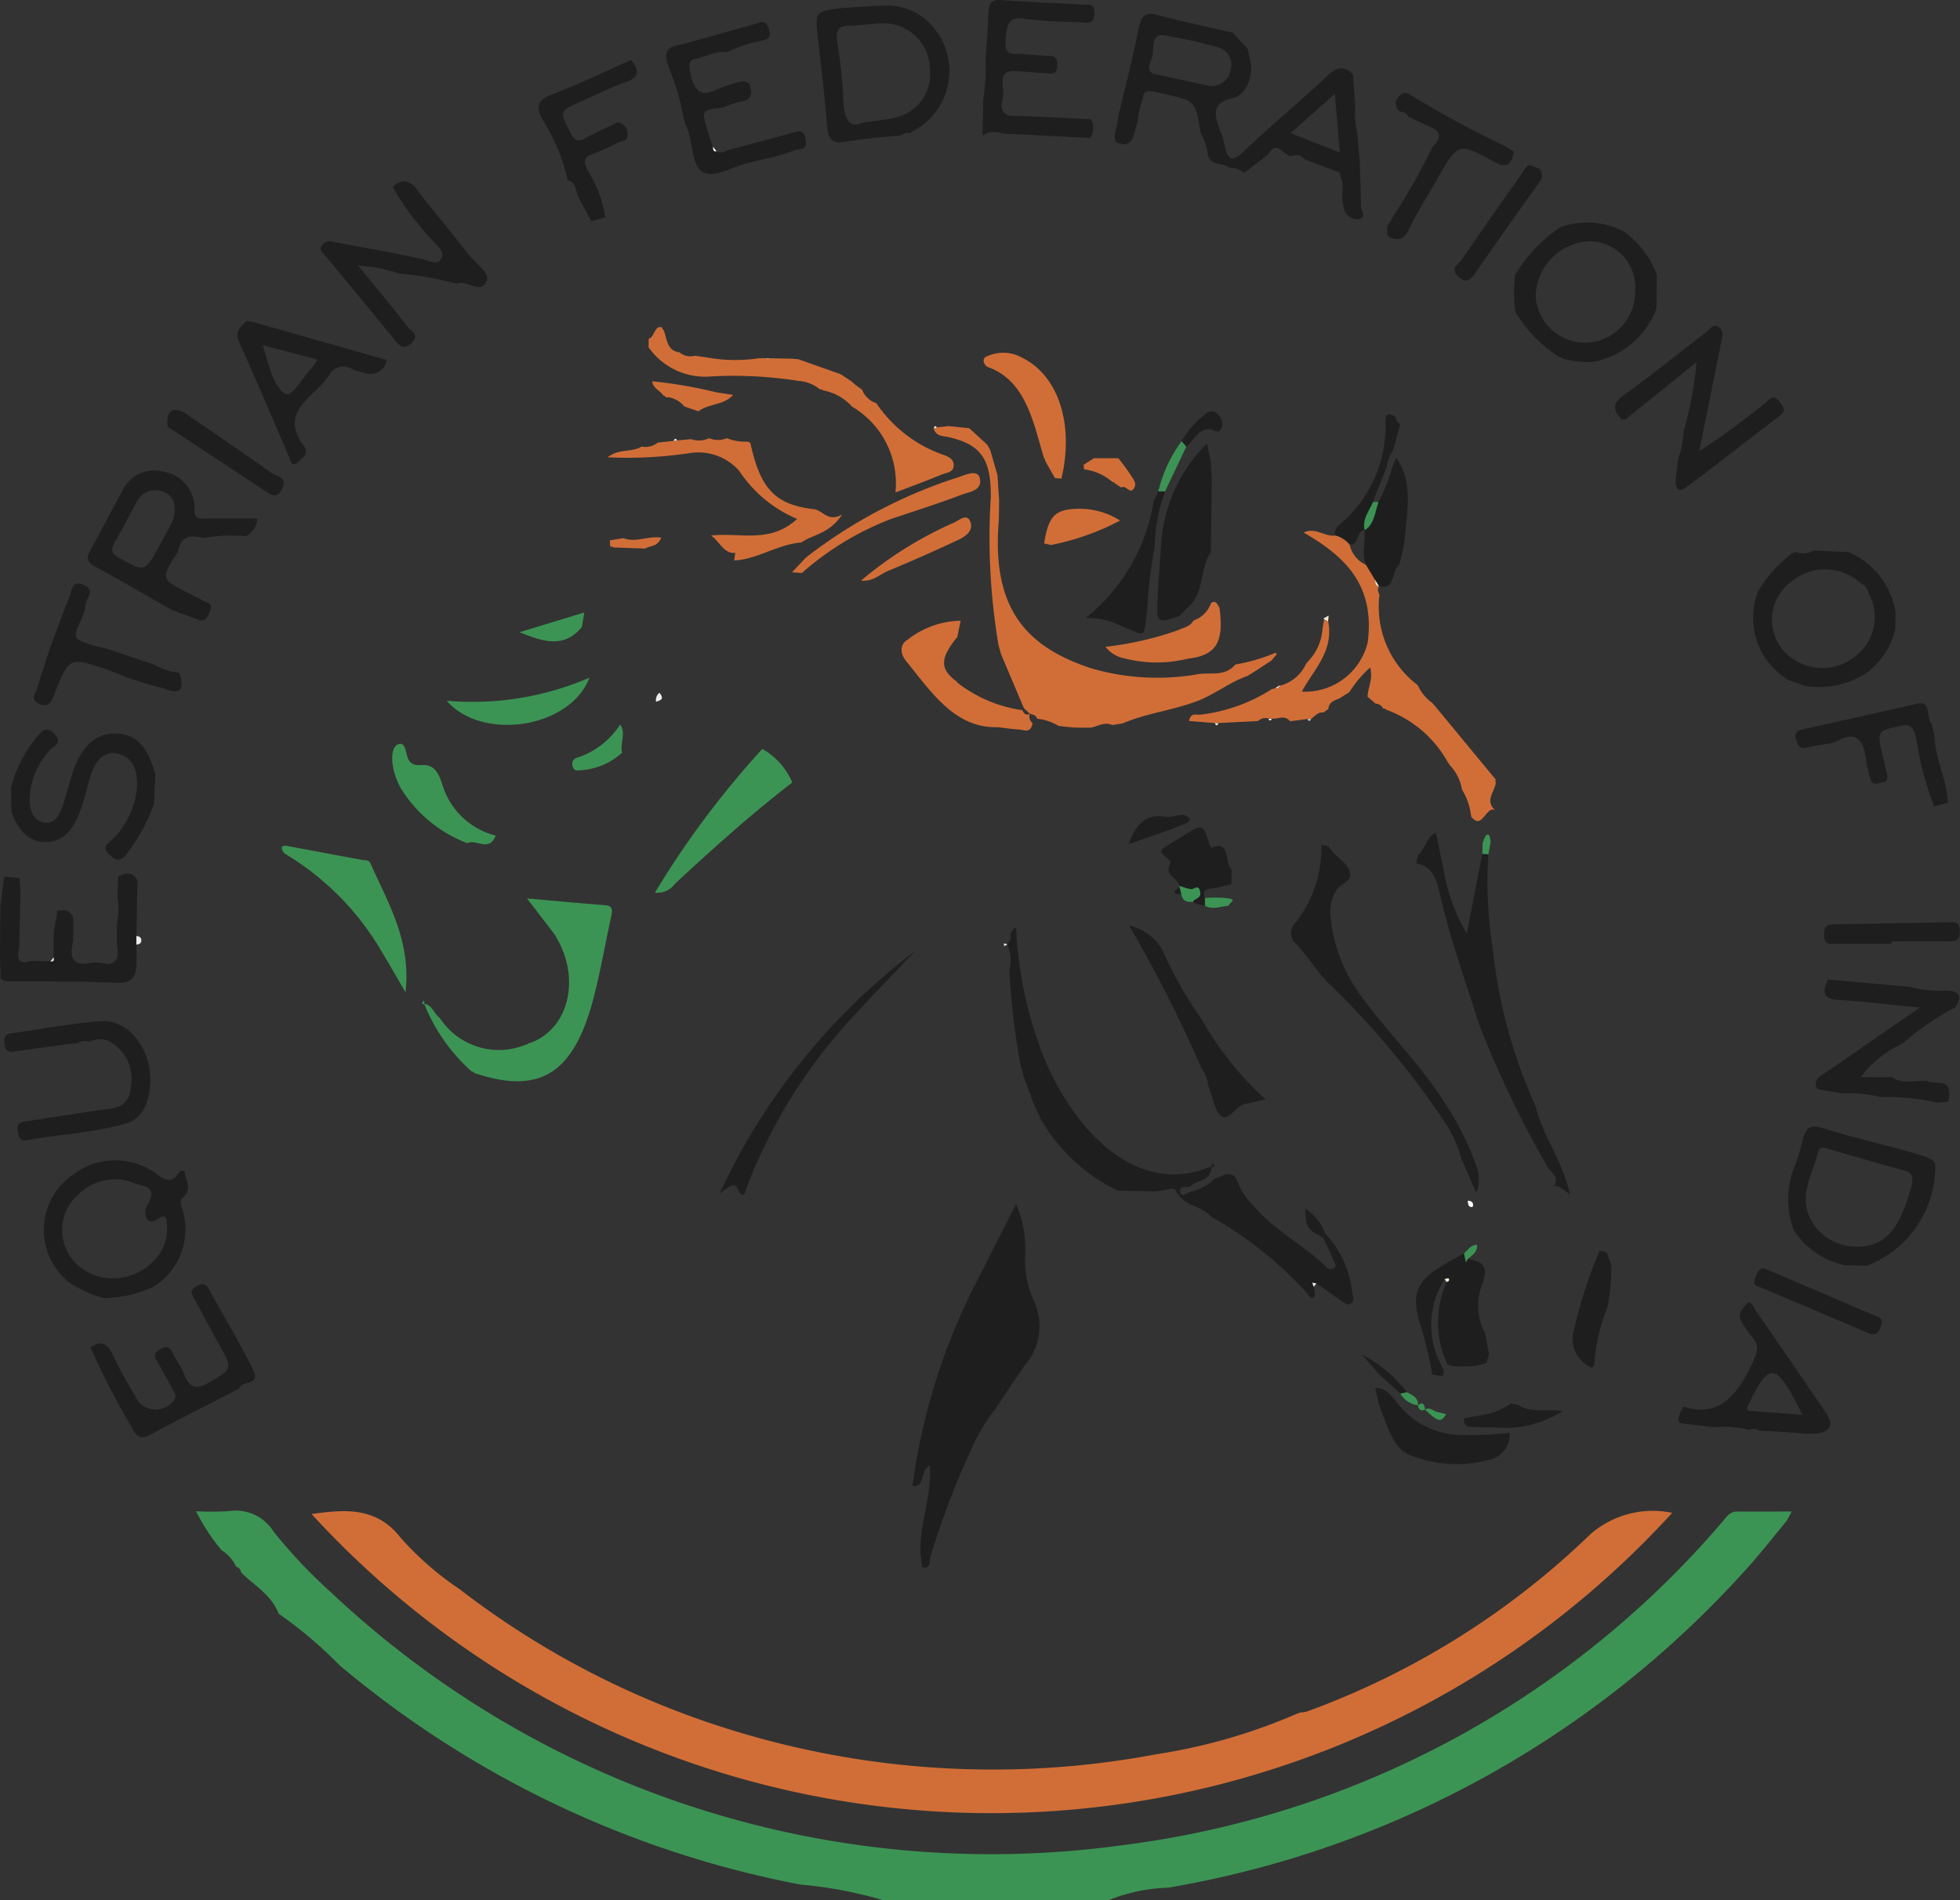 <svg id="Equestrian_Federation_of_India" data-name="Equestrian Federation of India" xmlns="http://www.w3.org/2000/svg" width="65.446" height="63.469" viewBox="0 0 65.446 63.469">
  <rect x="0" y="0" width="65.446" height="63.469" fill="#333333" stroke="none"/>
  <path id="Path_11065" data-name="Path 11065" d="M265.326,517.326h-7.491a14.07,14.07,0,0,0-2.78-.528,33.7,33.7,0,0,1-15.4-7.333,13.965,13.965,0,0,0-2.017-1.709v.006c-.264-.668-.826-.948-1.262-1.392a.215.215,0,0,0-.17-.188l.01.007a1.308,1.308,0,0,0-.491-.559,6.712,6.712,0,0,1-.852-1.3,9.494,9.494,0,0,0,1.133-.008,1.481,1.481,0,0,1,1.457.69,17.317,17.317,0,0,0,1.942,2.051,32.142,32.142,0,0,0,26.37,8.424,31.529,31.529,0,0,0,20.016-10.749c.155-.174.278-.4.536-.4.581.009,1.164,0,1.824,0a2.768,2.768,0,0,1-.178.328c-.46.556-.906,1.131-1.39,1.657a33.5,33.5,0,0,1-19.256,10.58A5.773,5.773,0,0,0,265.326,517.326Z" transform="translate(-228.327 -453.857)" fill="#3c9454"/>
  <path id="Path_11066" data-name="Path 11066" d="M302.233,511.219a.786.786,0,0,0,.112-.041,1.006,1.006,0,0,0,.224-.033,26.785,26.785,0,0,0,9.466-5.924,3.173,3.173,0,0,1,2.727-.71,30.78,30.78,0,0,1-45.432.04c1.185-.172,2.184-.211,2.959.775a10.254,10.254,0,0,0,1.979,1.731,28.731,28.731,0,0,0,9.062,4.7,29.454,29.454,0,0,0,14.2.818A18.915,18.915,0,0,0,302.233,511.219Z" transform="translate(-258.926 -453.985)" fill="#d16e37"/>
  <path id="Path_11067" data-name="Path 11067" d="M448.725,426.516c-.018-.139-.036-.279-.053-.419-.056-.993.382-1.937.307-2.977-.336.17-.147.76-.579.684a21.023,21.023,0,0,1,2.129-6.793c.429-.841.855-1.683,1.333-2.62a3.88,3.88,0,0,1,.306,1.638,3.231,3.231,0,0,0,.259,1.537,2.012,2.012,0,0,1-.285,2.23c-.324.456-.631.932-.946,1.4v.01a6.213,6.213,0,0,0-.672,1.036,27.8,27.8,0,0,0-1.513,3.9C448.961,426.282,449.027,426.617,448.725,426.516Z" transform="translate(-417.933 -374.18)" fill="#1e1e1e"/>
  <path id="Path_11068" data-name="Path 11068" d="M516.725,67.541c.025.353.048.706.073,1.058a2.875,2.875,0,0,0,.077.929c.013.188.026.376.039.57l.034.3c.016.514.036,1.025.044,1.541,0,.15.2.386-.084.437a.47.47,0,0,1-.475-.305,1.865,1.865,0,0,1-.074-.547.985.985,0,0,0-.055-.578c-.007-.12-.065-.166-.159-.165l-.156-.072-.9-.342a.313.313,0,0,0-.361-.114c-.283.122-.539-.607-.836-.039l-.8.615a.753.753,0,0,0-.5-.171c-.224-.183-.573-.039-.715-.414a1.775,1.775,0,0,0-.224-.714c-.126-.42-.063-.987-.528-1.156a10.066,10.066,0,0,0-1.1-.263c-.189-.047-.309.009-.323.262a2.687,2.687,0,0,0-.171.77c-.137.327-.112.866-.63.7l-.048-.032h-.054c-.09-.279.072-.528.071-.8.234-.995.494-1.982.694-2.988.089-.447.224-.57.6-.475.843.228,1.693.4,2.54.6l.5.534.124.57c0,.535-.236,1-.622,1.082-.8.17-.569.665-.372,1.209a2.27,2.27,0,0,1,.1.342c.093.494.235.61.616.248.916-.868,1.878-1.667,2.8-2.527C516.151,67.3,516.422,67.225,516.725,67.541Zm-4.785.385a.642.642,0,0,0,.7-.556.594.594,0,0,0-.477-.746,15.1,15.1,0,0,0-1.736-.384c-.521-.076-.295.534-.437.809-.078.149-.174.418.125.483Zm4.178.268-1.481,1.31,1.648.643C516.228,69.469,516.178,68.892,516.118,68.194Z" transform="translate(-471.546 -65.056)" fill="#1e1e1e"/>
  <path id="Path_11069" data-name="Path 11069" d="M484.289,341.714l.058.114a2.2,2.2,0,0,0,.537.831c.723.857,1.681,1.3,2.465,2.075a.211.211,0,0,0,.224.016c.133-.09,0-.213-.025-.288-.093-.256-.224-.494-.336-.738l.092-.108a3.333,3.333,0,0,1,.874,1.891c.021.133.1.3-.006.4-.128.125-.257-.013-.371-.089-.271-.181-.537-.374-.806-.562l-.136-.022.05.139c.007.114.055.281.013.322-.128.129-.194-.072-.269-.145a12.965,12.965,0,0,0-3.163-2.516c-.347-.394-.929-.326-1.21-.9-.052-.106-.448.046-.682.048-.415,0-.829-.017-1.244-.027a5.891,5.891,0,0,1-2.577-2.409l-.243-.529c-.1-.284-.207-.57-.311-.85l-.112-.4a25.643,25.643,0,0,1-.374-3.17,1.239,1.239,0,0,0-.068-.845v-.027a.327.327,0,0,0,.1-.332c.235-.456.2-.091.211.1a13.409,13.409,0,0,0,.791,3.7c.928,2.528,3.115,5.073,5.726,3.948-.035.546-.5.442-.728.684-.124.041-.365-.058-.328.187.026.179.224.036.336-.014a1.679,1.679,0,0,0,.824-.449C483.825,341.718,484.047,341.46,484.289,341.714Z" transform="translate(-443.035 -302.393)" fill="#1e1e1e"/>
  <path id="Path_11070" data-name="Path 11070" d="M456.852,193.686a21.553,21.553,0,0,1-.26-4.94c.017-1.3-.342-1.773-1.409-2.017-.19-.043-.407-.011-.5-.288l.009-.007h.055l.049-.031.384-.043.694.071h0l.6.551.1.177q.121.424.243.845l.054.843c-.007.283,0,.57-.024.847-.189,2.848,1.008,4.071,3.11,4.76a7.877,7.877,0,0,0,3.585.187c.4-.056.871.09,1.218-.317a6.286,6.286,0,0,0,1.359-.4l-.007.046h.038l-.186.22-.505.332-.3.185c-.579.2-1.085.612-1.667.835-.821.314-1.681.4-2.493.747l-.35.055c-.252-.114-.482.042-.72.089h-.36l-.236-.007-.475-.05a1.673,1.673,0,0,0-.717-.24c-.044-.128-.141-.142-.236-.162l-.207-.191q-.38-.9-.761-1.8Z" transform="translate(-423.509 -172.13)" fill="#d16e37"/>
  <path id="Path_11071" data-name="Path 11071" d="M531.7,223.471l-.841-.067h-.02c.053-.319.277-.182.426-.219a5.634,5.634,0,0,0,2.353-.858.246.246,0,0,0,.112-.025c.07.019.121-.006.143-.092l.007.013a1.324,1.324,0,0,0,.865-.728l.076-.093a1.715,1.715,0,0,0,.473-1.068c.016-.095.032-.189.048-.284l.018-.042s-.037-.019-.037-.021l.163.09c.19,1-.475,1.586-.881,2.344a2.15,2.15,0,0,0,2.2-1.646c.258-1.984-.847-2.918-2.138-3.667.393-.193.715.158,1.071.1a.942.942,0,0,1,.462.3.967.967,0,0,0,.56.684l.3.5c.017.095.01.21.131.212v-.01c-.08.1-.033.2.007.294a3.281,3.281,0,0,0,1.277,3.017h0a1.453,1.453,0,0,0,.483.59l.1.114,2.025,2.453a.07.07,0,0,0,0,.085c-.024.31-.385.606-.024.93-.309-.154-.43.7-.8.215a2.113,2.113,0,0,0-.307-.9,1.509,1.509,0,0,0-.4-.807l-.1-.154a3.851,3.851,0,0,0-2.037-1.709l-.039-.035h-.057a.275.275,0,0,0-.249-.164l-.268-.228c0-.3.193-.579.084-.981a3.866,3.866,0,0,0-.694.825l-.319.2c-.156.077-.35.1-.383.36h0l-.162.121c-.174-.027-.285.114-.413.215h-.118l-.585.076c-.181-.228-.4-.064-.606-.088l-.112-.007a.378.378,0,0,0-.35.087l-1.315.067Z" transform="translate(-491.136 -199.322)" fill="#d16e37"/>
  <path id="Path_11072" data-name="Path 11072" d="M303.418,328.809a2.352,2.352,0,0,0,2.882.892h.034l.024-.027c1.383-.431,1.814-2.219.885-3.667l-.912-1.186c.918.082,1.774.161,2.631.228.243.022.224.182.177.393-.185.85-.336,1.709-.545,2.551-.659,2.666-1.793,3.408-4.027,2.657a.076.076,0,0,0-.08-.047,6,6,0,0,1-1.586-2.26C303.159,328.362,303.227,328.685,303.418,328.809Z" transform="translate(-288.735 -294.815)" fill="#3c9454"/>
  <path id="Path_11073" data-name="Path 11073" d="M602.529,314.729c.235.99.886,1.755,1.142,2.925-.243-.161-.371-.32-.538-.255.214-.32-.107-.486-.191-.627a35.645,35.645,0,0,1-2.29-4.758c-.471-1.481-1-2.945-1.344-4.477-.121-.535-.311-.857-.767-.933.021-.093.041-.186.062-.279.242-.2.286-.622.594-.744l.246,1.167a6.274,6.274,0,0,0,.784,2.2c.19-.975.355-1.823.521-2.661l.2.009a14.4,14.4,0,0,0,.148,3.16,17.179,17.179,0,0,0,1.244,4.831Z" transform="translate(-551.251 -277.767)" fill="#1e1e1e"/>
  <path id="Path_11074" data-name="Path 11074" d="M205.4,204.011c-.848-.483-1.69-.984-2.548-1.44-.3-.16-.336-.291-.152-.61.359-.624.672-1.285,1.032-1.908a1.174,1.174,0,0,1,1.4-.66,1.234,1.234,0,0,1,1.021,1.267c0,.355.195.289.363.291h1.733a.7.7,0,0,1-.383.59,5.55,5.55,0,0,0-1.421.06c-.365-.073-.727-.138-.846.456-.574.911-.574.911.268,1.346.2.1.4.2.595.306.112.062.314.063.217.316-.073.189-.156.4-.392.31C205.991,204.223,205.691,204.119,205.4,204.011Zm-.547-4.006a.7.7,0,0,0-.645.417c-.241.432-.457.884-.708,1.306-.182.3-.1.408.156.551.838.469.832.484,1.344-.456.129-.238.267-.469.383-.715C205.654,200.516,205.419,200.032,204.849,200.006Z" transform="translate(-199.657 -183.635)" fill="#1e1e1e"/>
  <path id="Path_11075" data-name="Path 11075" d="M194.246,401.9c.06.317.287.653-.085.922-.037.026-.04.179-.016.255a2.246,2.246,0,0,1-.946,2.7,4.174,4.174,0,0,1-1.635.373,4.114,4.114,0,0,1-1.151-.517,2.241,2.241,0,0,1,.148-3.631,2.324,2.324,0,0,1,2.817.042c.331.252.522.2.723-.145Zm-2.272,3.584a1.889,1.889,0,0,0,1.179-.507,1.493,1.493,0,0,0,.515-1.213c-.008-.171.017-.494-.3-.265-.436.316-.463-.288-.392-.4.462-.709-.134-.676-.385-.787a1.743,1.743,0,0,0-1.863.354,1.582,1.582,0,0,0-.02,2.4A1.735,1.735,0,0,0,191.973,405.481Z" transform="translate(-188.092 -362.794)" fill="#1e1e1e"/>
  <path id="Path_11076" data-name="Path 11076" d="M700.3,227.168a2.416,2.416,0,0,1-1-2.962,4.52,4.52,0,0,1,1.156-1.284.061.061,0,0,0,.08-.031.694.694,0,0,0,.611-.041l1.169.052a2.642,2.642,0,0,1,1.569,1.994c0,.189,0,.378-.008.57a2.525,2.525,0,0,1-.96,1.469,2.9,2.9,0,0,1-2,.444l-.028-.015-.029.008Zm2.419-3.228a1.755,1.755,0,0,0-2.317-.047,1.572,1.572,0,0,0,.059,2.578,1.747,1.747,0,0,0,2.084-.089,1.655,1.655,0,0,0,.448-2.1A.5.5,0,0,0,702.722,223.94Z" transform="translate(-640.592 -204.463)" fill="#1e1e1e"/>
  <path id="Path_11077" data-name="Path 11077" d="M420.556,63.186c.531-.033,1.063-.083,1.594-.093a1.994,1.994,0,0,1,1.616.751,2.264,2.264,0,0,1-.711,3.446c-.035.023-.071.047-.105.072-.112-.056-.195.013-.285.065-.631.068-1.265.1-1.89.219-.429.08-.548-.114-.585-.584-.074-.943-.19-1.883-.295-2.823S419.791,63.31,420.556,63.186Zm.8,3.822c.465-.071.763-.095,1.053-.163a1.472,1.472,0,0,0,1.218-1.624,1.545,1.545,0,0,0-1.4-1.531c-.432-.026-.868.072-1.3.077-.336,0-.454.131-.391.548a16.459,16.459,0,0,1,.2,1.9C420.76,66.9,420.946,67.2,421.359,67.009Z" transform="translate(-392.578 -62.906)" fill="#1e1e1e"/>
  <path id="Path_11078" data-name="Path 11078" d="M469.346,64.791a6.936,6.936,0,0,0,.083-1.406c.032-.5.081-.99.093-1.481.009-.378.145-.464.443-.441.908.069,1.816.1,2.724.15.165.009.374-.067.372.286,0,.386-.224.32-.412.31-.651-.034-1.306-.032-1.953-.124-.512-.074-.56.219-.6.709-.046.584.271.442.518.467.276.028.551.041.828.06.173.013.381-.036.381.293,0,.385-.237.3-.426.289-.336-.018-.672-.054-1.008-.067-.612-.026-.3.57-.384.877s-.069.607.336.616c.869.021,1.738.072,2.606.114a.589.589,0,0,1-.028.624l-2.254-.114-.476-.018c-.286-.008-.578-.175-.853.056l-.008-.017Q469.337,65.377,469.346,64.791Z" transform="translate(-436.518 -61.46)" fill="#1e1e1e"/>
  <path id="Path_11079" data-name="Path 11079" d="M711.306,396.356a2.673,2.673,0,0,1-1.724-1.184,3,3,0,0,1-.04-1.93,9.011,9.011,0,0,0,.342-1.045c.1-.5.3-.532.672-.419.877.27,1.767.484,2.652.721l.818.238c.112.1.3.062.285.358a3.536,3.536,0,0,1-2.293,3.276Zm.348-.621c.973.014,1.466-.561,1.852-1.989.1-.383.028-.489-.273-.57-.81-.208-1.612-.456-2.42-.684-.142-.04-.351-.164-.412.084-.172.706-.627,1.38-.288,2.165A1.711,1.711,0,0,0,711.655,395.735Z" transform="translate(-649.692 -354.098)" fill="#1e1e1e"/>
  <path id="Path_11080" data-name="Path 11080" d="M627.739,128.472a4.862,4.862,0,0,1,1.511-1.6,2.629,2.629,0,0,1,2.14.153,3.191,3.191,0,0,1,1.082,1.424l-.01,1.139a2.832,2.832,0,0,1-2.026,1.763l-.23.028-.249-.007-.224-.027-.357-.07-.224-.106a4.688,4.688,0,0,1-1.4-1.462A4.728,4.728,0,0,1,627.739,128.472Zm4.011.486a1.529,1.529,0,0,0-1.579-1.616,1.883,1.883,0,0,0-1.744,1.823,1.651,1.651,0,0,0,2.869,1.023A1.725,1.725,0,0,0,631.75,128.958Z" transform="translate(-577.15 -119.283)" fill="#1e1e1e"/>
  <path id="Path_11081" data-name="Path 11081" d="M179.75,277.282a4.479,4.479,0,0,1,.9-1.734c.186-.2.319-.3.547-.057.3.318-.02.4-.127.525a2.458,2.458,0,0,0-.694,1.6c-.008.381.077.726.432.825.336.092.528-.161.645-.48.134-.368.224-.757.344-1.139.266-.873.784-1.36,1.439-1.344.679.016,1.061.4,1.336,1.354-.016.332-.031.664-.048,1a6.107,6.107,0,0,1-.9,1.655c-.224.3-.383.235-.59.036-.3-.285.007-.4.12-.523a2.789,2.789,0,0,0,.8-1.69c.044-.557-.112-1.009-.6-1.148-.458-.131-.759.174-.925.663-.12.351-.194.723-.311,1.074-.207.617-.486,1.146-1.12,1.2s-.987-.368-1.232-.988Z" transform="translate(-179.383 -250.981)" fill="#1e1e1e"/>
  <path id="Path_11082" data-name="Path 11082" d="M375.674,71.388c-.027-.1-.055-.21-.082-.316a7.344,7.344,0,0,0-.453-1.54c-.029-.091-.057-.181-.086-.271-.073-.32.034-.456.3-.52.613-.145,1.218-.329,1.826-.5.319-.089.64-.17.955-.271.206-.066.283.059.336.26.078.285-.092.293-.247.342a4.754,4.754,0,0,0-1.175.39c-.362-.065-.683.157-1.029.216-.188.033-.244.137-.2.392.112.594.308.926.867.647a5.712,5.712,0,0,1,.729-.255l.214-.041.176.083c.093.305.112.545-.253.594a3.461,3.461,0,0,0-.622.208c-.751.1-.744.056-.475.911.041.133.085.264.129.4,0,.095.011.173.112.155a.367.367,0,0,0,.355-.032c.725-.195,1.45-.385,2.174-.588.2-.056.391-.141.458.207.077.4-.214.312-.369.376a6.614,6.614,0,0,1-.736.228c-.289.07-.579.136-.867.208-.481.121-1.027.476-1.421.308-.426-.182-.354-1.025-.587-1.541A.3.3,0,0,0,375.674,71.388Z" transform="translate(-352.784 -67.214)" fill="#1e1e1e"/>
  <path id="Path_11083" data-name="Path 11083" d="M720.113,351.868c.381.252.791.1,1.189.125.285.161.9-.162.706.695l-.347.035a7.731,7.731,0,0,0-1.9-.186,4.526,4.526,0,0,0-1.309-.124c-.213-.038-.426-.077-.639-.114-.1-.015-.207-.007-.224-.162a.291.291,0,0,1,.131-.289c.1-.069.206-.137.308-.208l3.032-2.094c-1.03-.1-1.87-.21-2.714-.253-.456-.024-.577-.2-.357-.684l2.725.244a3.7,3.7,0,0,0,1.191.124l.235.017c.336.108.257.319.094.55h0a9.278,9.278,0,0,0-1.688,1.15l-.2.124a3.452,3.452,0,0,0-1.253,1.049Z" transform="translate(-656.955 -315.895)" fill="#1e1e1e"/>
  <path id="Path_11084" data-name="Path 11084" d="M274.707,117.722a5.58,5.58,0,0,0-1.376-.268c.627.768,1.164,1.413,1.681,2.076.093.114.375.228.129.49-.192.2-.356.21-.555-.038-.769-.957-1.555-1.892-2.334-2.838-.078-.1-.219-.19-.141-.342a.312.312,0,0,1,.374-.142c.995.189,1.993.362,2.985.579.224.05.518.228.636-.008.148-.3-.192-.456-.336-.668a9.144,9.144,0,0,1-1.281-1.733c.38-.351.662-.157.91.228.545.684,1.094,1.35,1.63,2.036.224.287.707.591.6.875-.17.456-.634-.008-.968.079l-.058.011a10.8,10.8,0,0,0-1.9-.337Z" transform="translate(-261.376 -108.587)" fill="#1e1e1e"/>
  <path id="Path_11085" data-name="Path 11085" d="M377.354,159.882a4.472,4.472,0,0,0,2.186,1.709c.178.064.391.131.4.349.016.267-.245.262-.4.327-.5.21-1,.391-1.545.6A2.972,2.972,0,0,0,376.545,160h0a1.717,1.717,0,0,0-.964-.541.093.093,0,0,0-.1-.028,1.261,1.261,0,0,0-.715-.289,14.161,14.161,0,0,0-2.887-.153,2.307,2.307,0,0,1-2.129-.972l.007-.286c.2-.047.183-.456.448-.378a.1.1,0,0,0,.047.087c.112.28.112.655.455.73l.031.024.035-.017a.558.558,0,0,0,.527.123l.491.073a5.155,5.155,0,0,0,1.653.009h.242l.052.023.053-.021.372.008.355.007.233.018,1.415.5.351.234.13.114.24.178v.006a.745.745,0,0,0,.472.437Z" transform="translate(-348.095 -146.42)" fill="#d16e37"/>
  <path id="Path_11086" data-name="Path 11086" d="M658.014,160.045c-.307-.322-.306-.537.084-.816.932-.669,1.83-1.4,2.746-2.1.123-.095.241-.3.418-.165.206.152.1.378.062.576-.232,1.161-.467,2.321-.721,3.572a24.26,24.26,0,0,0,2.169-1.584c.147-.107.3-.362.51-.077.133.178.245.3,0,.485-1.035.785-2.06,1.6-3.1,2.37-.292.22-.4.03-.355-.327.024-.211.052-.419.077-.63a2.918,2.918,0,0,0,.179-.893,13.143,13.143,0,0,0,.432-2.317l-2.2,1.769C658.226,159.971,658.153,160.1,658.014,160.045Z" transform="translate(-603.866 -146.041)" fill="#1e1e1e"/>
  <path id="Path_11087" data-name="Path 11087" d="M180.417,317.622c.236-.1.473-.2.641.142q-.015.924-.031,1.849v.858c.015.577-.213.729-.686.706-1.2-.057-2.4-.04-3.6-.051l-.112-.01-.137-.072-.022-.711v-.289l.012-1.422.128-.991.506.041.04.51-.047,1.851c-.128.577.188.456.448.411l.593.016c.09.021.129-.018.106-.13l.009-.854.122-.707.238-.015a.328.328,0,0,1,.289.3v.733c-.149.58.018.824.527.735a1.269,1.269,0,0,1,.464,0c.443.089.56-.154.468-.624v-.7a2.206,2.206,0,0,0,.019-.861Z" transform="translate(-176.47 -288.353)" fill="#1e1e1e"/>
  <path id="Path_11088" data-name="Path 11088" d="M203.44,440.019c.364-.275.58-.129.779.308.234.517.534.993.81,1.481a.757.757,0,0,0,1.213-.052c.086-.162-.02-.263-.08-.374-.148-.28-.3-.553-.456-.831-.083-.153-.224-.31.019-.449.167-.095.32-.195.448.077.112.246.288.456.385.714.195.506.438.526.838.29.79-.466.8-.436.319-1.306-.262-.473-.519-.95-.776-1.426-.082-.15-.233-.309,0-.456.162-.107.319-.179.456.073.487.89,1.008,1.756,1.465,2.668.295.589-.383.349-.457.653-.98.507-1.974,1-2.95,1.532-.287.156-.448.134-.615-.206A26.443,26.443,0,0,1,203.44,440.019Z" transform="translate(-200.418 -395.011)" fill="#1e1e1e"/>
  <path id="Path_11089" data-name="Path 11089" d="M562.545,309.13a1.327,1.327,0,0,0,.112.162c.2.228.5.4.587.684.1.335-.317.381-.456.627a1.374,1.374,0,0,0-.187.852,5.258,5.258,0,0,0,.986,2.62c.888,1.241,1.969,2.267,2.8,3.576a9.344,9.344,0,0,1,1.069,2.12,1.22,1.22,0,0,1,.013.931l-.388-.89-.121-.288a3.893,3.893,0,0,0-.573-1.228,27.324,27.324,0,0,0-3.946-4.685.1.1,0,0,0-.072-.08c-.3-.379-.58-.776-.9-1.131a.48.48,0,0,1-.018-.745,4.064,4.064,0,0,0,.843-2.585Z" transform="translate(-518.174 -280.859)" fill="#1e1e1e"/>
  <path id="Path_11090" data-name="Path 11090" d="M676.866,446.836c1.145.374,1.778-.352,2.291-1.455.169-.365.253-.594-.028-.894a2.9,2.9,0,0,1-.336-.5c-.149-.247.034-.415.142-.549.159-.2.241.052.315.16q1.194,1.726,2.376,3.466c.28.412.065.6-.257.664a2.878,2.878,0,0,1-.649-.008l-.112-.01-.607-.039-.594-.033a.349.349,0,0,0-.351-.026,3.79,3.79,0,0,0-1.188-.087c-.325-.039-.651-.087-.977-.114s-.179-.238-.125-.418Zm3.962.272c-.9-1.8-1.095-1.815-1.841-.261-.009.018,0,.046,0,.126Z" transform="translate(-620.643 -399.857)" fill="#1e1e1e"/>
  <path id="Path_11091" data-name="Path 11091" d="M523.205,192.643q-.016,1.212-.029,2.422c-.361.517-.224,1.308-.687,1.77l-.369.369c-.757.259-.762.259-.718-.678.025-.535.07-1.07.105-1.6a5.2,5.2,0,0,1,1.539-3.483l.13.63c0,.1.01.19.015.286Z" transform="translate(-482.743 -176.631)" fill="#1e1e1e"/>
  <path id="Path_11092" data-name="Path 11092" d="M247.75,155.658l4.448,1.267a.545.545,0,0,1-.646.456l-.455-.122a.552.552,0,0,0-.836.194,3.318,3.318,0,0,1-.475.529c-.52.491-.975.982-.36,1.8.208.279-.047.419-.185.551-.224.211-.257-.073-.319-.216-.547-1.253-1.072-2.524-1.638-3.76-.189-.415.045-.537.224-.731Zm.314.771c.2.67.342,1.367.744,1.625.224.142.593-.57.905-.881a2.175,2.175,0,0,0,.177-.262Z" transform="translate(-239.287 -144.901)" fill="#1e1e1e"/>
  <path id="Path_11093" data-name="Path 11093" d="M179.884,361.542l-1.762.24c-.18.025-.35.068-.391-.255s.132-.328.314-.353c.961-.133,1.919-.317,2.884-.394,1.2-.092,2.041,1.5,1.515,2.808a1,1,0,0,1-.687.622c-1.08.3-2.189.353-3.282.546-.218.039-.273-.108-.3-.318-.041-.3.141-.291.294-.314q1.175-.183,2.353-.36l.232-.033c.448-.048.88-.114.908-.828a1.407,1.407,0,0,0-.763-1.465.772.772,0,0,0-.627.03.454.454,0,0,0-.4.05Z" transform="translate(-177.584 -326.675)" fill="#1e1e1e"/>
  <path id="Path_11094" data-name="Path 11094" d="M600.212,429.021c.593.107.691.311.448.929a1.931,1.931,0,0,0,.124,1.545q.069.355.137.712c-.029.1-.059.194-.09.292l-.381.1-.711.011-.205-.06a3.284,3.284,0,0,1-.029-2.757c.05-.018.112-.044.066-.114-.012-.022-.089.009-.136.017a2.864,2.864,0,0,0-.034,3.009.145.145,0,0,0,.01.088c-.012.048-.025.1-.038.144l-.348-.051a13.854,13.854,0,0,0-.408-1.7c-.285-.9-.137-1.367.56-1.823.295-.193.6-.355.905-.532l.064.3Z" transform="translate(-551.199 -386.975)" fill="#1e1e1e"/>
  <path id="Path_11095" data-name="Path 11095" d="M361.037,193.145c.953-.114,1.969.286,2.876-.556a4.314,4.314,0,0,1-1.933-1.606,1.822,1.822,0,0,0-1.6-.6,14.133,14.133,0,0,1-2.793.148c.378-.3.8-.153,1.135-.359a.651.651,0,0,0,.536-.132l.528-.056.12-.016.465-.043a.8.8,0,0,0,.606-.032.752.752,0,0,0,.586,0,1.7,1.7,0,0,0,.717.114.056.056,0,0,0,.069.031c.336,1.546.824,2.074,2.129,2.227.295.034.464.448.941.175-.44.661-.968.657-1.367.937-.774.054-1.463.563-2.241.6l.037-.256C361.462,193.766,361.315,193.32,361.037,193.145Z" transform="translate(-337.297 -175.258)" fill="#d16e37"/>
  <path id="Path_11096" data-name="Path 11096" d="M337.145,81.058c-.271-.456-.185-.692.278-.869.9-.342,1.776-.768,2.662-1.159.259.342.285.57-.16.729-.531.187-1.043.448-1.563.678-.691.308-.672.3-.306,1.033.133.263.252.3.473.186.357-.194.727-.359,1.091-.535l.007-.007a.382.382,0,0,1,.336.4c.009.256-.224.216-.346.284a5.715,5.715,0,0,1-.821.375c-.291.1-.309.228-.171.547a3.874,3.874,0,0,1,.59,1.564l-.46.131-.437-.8c-.083-.228-.1-.513-.357-.578A6.408,6.408,0,0,0,337.145,81.058Z" transform="translate(-319.007 -77.028)" fill="#1e1e1e"/>
  <path id="Path_11097" data-name="Path 11097" d="M390.94,348.375a21.391,21.391,0,0,1,6.527-8.095c-.655.69-1.32,1.367-1.965,2.072a17.552,17.552,0,0,0-3.625,5.733c-.077.206-.12.6-.372.076C391.423,348,391.129,348.223,390.94,348.375Z" transform="translate(-366.911 -308.514)" fill="#1e1e1e"/>
  <path id="Path_11098" data-name="Path 11098" d="M260.571,309.35c.858.16,1.716.321,2.577.48.1.017.212-.013.266.114.583,1.32,1.361,2.565,1.172,4.308-.287-.492-.524-.911-.77-1.317a9.216,9.216,0,0,0-3.209-3.285.279.279,0,0,1-.153-.271Z" transform="translate(-251.044 -281.108)" fill="#3c9454"/>
  <path id="Path_11099" data-name="Path 11099" d="M712.8,268.927c-.273.047-.547.084-.818.145-.2.044-.291-.057-.342-.273-.071-.293.105-.31.26-.342,1.263-.285,2.526-.562,3.789-.852.482-.114.283.456.466.641l.107.424c.017.786.418,1.462.448,2.243l-.458.125a10.747,10.747,0,0,1-.6-2.279c-.089-.358-.18-.49-.528-.412-.784.178-.792.146-.576,1.065.037.158.068.32.112.476.049.182.053.328-.149.353-.149.019-.323.124-.394-.144a4.1,4.1,0,0,1-.14-.613c-.081-.731-.381-.962-.948-.632Z" transform="translate(-651.668 -244.104)" fill="#1e1e1e"/>
  <path id="Path_11100" data-name="Path 11100" d="M189.732,235.67c-.261-.1-.52-.216-.784-.305-1.179-.392-1.189-.394-1.7.906-.12.305-.245.376-.5.259-.3-.139-.1-.342-.052-.508.112-.375.235-.745.354-1.118l.1-.3c.2-.527.394-1.061.605-1.583.1-.239.089-.643.5-.456s.068.443.059.665a1.8,1.8,0,0,1-.033.2l-.056.166c-.359.76-.359.762.324.982.149.048.3.077.454.114l1.6.532a2.065,2.065,0,0,0,.813.27l.032.018c.16.508.057.719-.416.548-.224-.081-.448-.126-.672-.187Z" transform="translate(-185.456 -213.03)" fill="#1e1e1e"/>
  <path id="Path_11101" data-name="Path 11101" d="M515.644,338.159a1.122,1.122,0,0,0-.224-.57,45.017,45.017,0,0,0-2.41-4.759,1.642,1.642,0,0,1,1.12.84,13.282,13.282,0,0,0,1.249,2.218l.1.156a10.769,10.769,0,0,0,2.082,2.585c-.279.063-.468.114-.66.147-.314.06-.579.588-.81.42S515.786,338.517,515.644,338.159Z" transform="translate(-475.304 -301.913)" fill="#1e1e1e"/>
  <path id="Path_11102" data-name="Path 11102" d="M594.074,90.62c-.092.52-.308.534-.684.326-1.18-.654-1.185-.636-1.911.651-.3.53-.632,1.037-.9,1.6-.178.378-.383.4-.672.27l-.023-.041h-.029c-.007-.1-.012-.2-.018-.294.068-.114.137-.228.206-.349a20.865,20.865,0,0,0,1.315-2.322c.327-.322.271-.54-.12-.693-.234-.091-.46-.214-.69-.324a.278.278,0,0,0-.267-.16l-.034-.024a.371.371,0,0,1-.1-.371c.124-.164.251-.318.458-.18a32.263,32.263,0,0,0,3.232,1.75Z" transform="translate(-543.526 -85.553)" fill="#1e1e1e"/>
  <path id="Path_11103" data-name="Path 11103" d="M590.778,469.824a.881.881,0,0,1-.753.918,4.189,4.189,0,0,1-2.5-.145c-.635-.218-.8-.911-1.042-1.523l-.065-.169c-.045-.194-.091-.387-.135-.58.361-.03.579.3.773.549a2.765,2.765,0,0,0,1.913,1.016A12.2,12.2,0,0,0,590.778,469.824Z" transform="translate(-540.365 -421.969)" fill="#1e1e1e"/>
  <path id="Path_11104" data-name="Path 11104" d="M472.206,169.048l-.215-.015-.336-.59a.066.066,0,0,0-.031-.077c-.367-1.242-.614-2.589-1.876-3.043a.271.271,0,0,1-.14-.193c-.007-.144.112-.164.2-.2a1.286,1.286,0,0,1,1.1.089C472.11,165.62,472.633,167.243,472.206,169.048Z" transform="translate(-436.764 -153.065)" fill="#d16e37"/>
  <path id="Path_11105" data-name="Path 11105" d="M583.317,199.763l-.3-.5c-.164-.375-.008-.77-.053-1.152h0c.318-.2.336-.6.458-.941a5.138,5.138,0,0,0,.472-1.184l.131-.3c.593.843.346,1.814.279,2.75a5.5,5.5,0,0,1-.18.817c-.253.2-.144.911-.686.71v.01Z" transform="translate(-537.403 -180.397)" fill="#1e1e1e"/>
  <path id="Path_11106" data-name="Path 11106" d="M502.277,205.861c.052-.1.1-.207.154-.311h.224a5.571,5.571,0,0,0-.348,1.863,15.613,15.613,0,0,0-.245,2.02c-.132,1.132-.03.911-.807.643a2.413,2.413,0,0,0-1.254-.3A6.262,6.262,0,0,0,502.277,205.861Z" transform="translate(-463.752 -189.134)" fill="#1e1e1e"/>
  <path id="Path_11107" data-name="Path 11107" d="M722.323,332.515h-1.89c-.185,0-.357.031-.364-.3-.006-.3.127-.35.336-.353q1.951-.03,3.9-.073c.179,0,.3.027.3.3,0,.3-.123.342-.336.342-.65-.009-1.3,0-1.95,0Z" transform="translate(-659.164 -300.991)" fill="#1e1e1e"/>
  <path id="Path_11108" data-name="Path 11108" d="M523.8,306.6l-.148-.077c.059-.132.28-.1.241-.328-.049-.281-.2-.082-.309-.095a2.036,2.036,0,0,1-.38-.114c-.05-.28-.543-.329-.286-.777.006-.009-.03-.063-.055-.083-.352-.3-.353-.3.053-.551.21-.132.42-.257.631-.386.412-.252.483-.208.654.382a.475.475,0,0,0,.081.157c.636-.31.425.515.672.719l-.012.49c-.232.051-.464.12-.7.148-.183.022-.254.093-.186.311v.257Z" transform="translate(-483.826 -276.405)" fill="#1e1e1e"/>
  <path id="Path_11109" data-name="Path 11109" d="M226.883,181.706c.989.684,1.981,1.351,2.962,2.051.145.1.5.1.327.494s-.4.2-.634.044c-1.064-.709-2.134-1.406-3.2-2.108C226.293,181.648,226.495,181.526,226.883,181.706Z" transform="translate(-220.744 -167.937)" fill="#1e1e1e"/>
  <path id="Path_11110" data-name="Path 11110" d="M612.786,110.028a.329.329,0,0,1,.008.476q-1.086,1.508-2.148,3.044c-.174.252-.327.3-.546.1-.3-.271,0-.416.1-.555.672-.983,1.353-1.952,2.037-2.92.082-.114.137-.311.322-.228Z" transform="translate(-561.402 -104.404)" fill="#1e1e1e"/>
  <path id="Path_11111" data-name="Path 11111" d="M645.906,432.04a1.035,1.035,0,0,1-.622-1.253,15.92,15.92,0,0,1,.858-2.657l.235.041.156.427a6.767,6.767,0,0,1-.121,1.4,6.187,6.187,0,0,0-.448,1.984C645.925,431.977,645.907,432,645.906,432.04Z" transform="translate(-592.733 -386.355)" fill="#1e1e1e"/>
  <path id="Path_11112" data-name="Path 11112" d="M574.348,186.968c-.069-.114.015-.2.047-.293a4.288,4.288,0,0,0,1.615-3.261c.021-.216-.1-.693.347-.393a.246.246,0,0,0,.145.228q-.119.442-.241.885a1.047,1.047,0,0,0-.2.518l-.472,1.2c-.121.3-.369.554-.279.947h0c-.274-.01-.19.534-.5.468A.942.942,0,0,0,574.348,186.968Z" transform="translate(-529.746 -169.087)" fill="#1e1e1e"/>
  <path id="Path_11113" data-name="Path 11113" d="M487.64,211.754c.143-.911.362-1.13,1.089-1.156a2.544,2.544,0,0,1,1.449.392,8.352,8.352,0,0,1-2.309.816Z" transform="translate(-452.776 -193.605)" fill="#d16e37"/>
  <path id="Path_11114" data-name="Path 11114" d="M614.341,473.75c-.416-.01-.83-.022-1.246-.03-.167,0-.326-.009-.3-.293l.5-.089a2.315,2.315,0,0,0,1.054-.4l.233.034c.475.309.995.122,1.5.219A3.7,3.7,0,0,1,614.341,473.75Z" transform="translate(-563.907 -426.06)" fill="#1e1e1e"/>
  <path id="Path_11115" data-name="Path 11115" d="M514.7,300.27c.241.072.352.2.036.322-.592.237-1.194.433-1.84.662.244-.741.672-1.025,1.223-.911a1.071,1.071,0,0,0,.346-.033Z" transform="translate(-475.206 -273.062)" fill="#1e1e1e"/>
  <path id="Path_11116" data-name="Path 11116" d="M358.742,218.988c.4.161.808-.08,1.254-.018-.112.312-.364.26-.536.366l-1.066-.038a.074.074,0,0,0-.1-.019l-.009-.218Z" transform="translate(-337.919 -201.015)" fill="#d16e37"/>
  <path id="Path_11117" data-name="Path 11117" d="M535.58,324.593a3.719,3.719,0,0,1,.821.017c.261.06-.054.152-.021.243-.267.009-.533.149-.8,0C535.581,324.764,535.58,324.679,535.58,324.593Z" transform="translate(-495.345 -294.601)" fill="#3c9454"/>
  <path id="Path_11118" data-name="Path 11118" d="M618.27,306.772c0-.13.006-.26.009-.39a.048.048,0,0,0,.024-.027.049.049,0,0,0,0-.037c.04-.067.078-.188.121-.19.121-.006.092.146.122.236-.026.139-.05.279-.076.418Z" transform="translate(-568.771 -278.253)" fill="#3c9454"/>
  <path id="Path_11119" data-name="Path 11119" d="M601.876,474.558c-.171.287-.278.264-.706-.153.166-.1.292.074.441.089Z" transform="translate(-553.586 -427.329)" fill="#3c9454"/>
  <path id="Path_11120" data-name="Path 11120" d="M371.956,264.84a.307.307,0,0,1,.112-.3C372.249,264.757,372.1,264.794,371.956,264.84Z" transform="translate(-350.049 -241.403)" fill="#ececec"/>
  <path id="Path_11121" data-name="Path 11121" d="M217.11,336.128v-.288c.078.011.167.029.166.146S217.188,336.117,217.11,336.128Z" transform="translate(-212.557 -304.58)" fill="#ececec"/>
  <path id="Path_11122" data-name="Path 11122" d="M475.762,338.027v.027l-.1.032V338Z" transform="translate(-442.139 -306.493)" fill="#ececec"/>
  <path id="Path_11123" data-name="Path 11123" d="M538.53,273.42l.12.007C538.607,273.523,538.567,273.517,538.53,273.42Z" transform="translate(-497.965 -249.271)" fill="#f6ebda"/>
  <path id="Path_11124" data-name="Path 11124" d="M191.6,342.11c.022.114-.017.15-.106.13Z" transform="translate(-189.807 -310.135)" fill="#ececec"/>
  <path id="Path_11125" data-name="Path 11125" d="M566.14,272.29h.118C566.218,272.357,566.179,272.358,566.14,272.29Z" transform="translate(-522.481 -248.27)" fill="#ececec"/>
  <path id="Path_11126" data-name="Path 11126" d="M377.33,190.149l-.12.016C377.244,190.086,377.283,190.07,377.33,190.149Z" transform="translate(-354.719 -175.441)" fill="#f6ebda"/>
  <path id="Path_11127" data-name="Path 11127" d="M449,520.752l-.049-.032.048.033Z" transform="translate(-418.421 -468.396)" fill="#ececec"/>
  <path id="Path_11128" data-name="Path 11128" d="M571,241.92c0,.064-.012.128-.018.193l-.162-.09C570.881,241.989,570.941,241.954,571,241.92Z" transform="translate(-526.637 -221.36)" fill="#f6ebda"/>
  <path id="Path_11129" data-name="Path 11129" d="M376.246,282.165c-1.355,1.044-2.643,2.2-3.914,3.38a.733.733,0,0,1-.672.3,30.263,30.263,0,0,1,3.585-4.8A2.321,2.321,0,0,1,376.246,282.165Z" transform="translate(-349.791 -256.032)" fill="#3c9454"/>
  <path id="Path_11130" data-name="Path 11130" d="M302.35,354.73a.365.365,0,0,1,.022.134C302.277,354.838,302.277,354.838,302.35,354.73Z" transform="translate(-288.2 -321.317)" fill="#3c9454"/>
  <path id="Path_11131" data-name="Path 11131" d="M412.831,203.507l-.331-.023.463-.491a16.446,16.446,0,0,1,5.062-2.675c.255-.083.672-.291.745.024.1.422-.365.456-.616.554-.769.293-1.551.538-2.327.8A9.715,9.715,0,0,0,412.831,203.507Z" transform="translate(-386.055 -184.37)" fill="#d16e37"/>
  <path id="Path_11132" data-name="Path 11132" d="M433.1,215.259a12.827,12.827,0,0,1,3.087-1.929c.18-.074.455-.349.566-.018.1.308-.2.491-.411.591-.774.361-1.554.709-2.339,1.033C433.726,215.05,433.487,215.307,433.1,215.259Z" transform="translate(-404.347 -195.87)" fill="#d16e37"/>
  <path id="Path_11133" data-name="Path 11133" d="M567.6,437.619l-.05-.139.136.022C567.66,437.539,567.631,437.579,567.6,437.619Z" transform="translate(-523.733 -394.64)" fill="#ececec"/>
  <path id="Path_11134" data-name="Path 11134" d="M454.76,186.435c.021-.076.053-.1.1-.03l-.049.031Z" transform="translate(-423.58 -172.132)" fill="#f6ebda"/>
  <path id="Path_11135" data-name="Path 11135" d="M586.27,231.44l.131.212C586.28,231.65,586.287,231.535,586.27,231.44Z" transform="translate(-540.356 -212.074)" fill="#f6ebda"/>
  <path id="Path_11136" data-name="Path 11136" d="M554.622,272.137c-.043.076-.082.073-.112-.007Z" transform="translate(-512.154 -248.128)" fill="#f6ebda"/>
  <path id="Path_11137" data-name="Path 11137" d="M556.6,262.422l.143-.092C556.721,262.417,556.671,262.442,556.6,262.422Z" transform="translate(-514.01 -239.445)" fill="#f6ebda"/>
  <path id="Path_11138" data-name="Path 11138" d="M699.616,433.266c.168.07.318.13.467.194l3.185,1.367c.141.06.336.072.236.365-.078.228-.179.336-.408.237-1.191-.515-2.388-1.013-3.585-1.522-.112-.048-.312-.05-.211-.311C699.37,433.427,699.417,433.218,699.616,433.266Z" transform="translate(-640.698 -390.899)" fill="#1e1e1e"/>
  <path id="Path_11139" data-name="Path 11139" d="M612.918,426.87l-.064.114-.064-.3c.133-.114.241-.3.441-.28C613.229,426.669,613.051,426.747,612.918,426.87Z" transform="translate(-563.905 -384.824)" fill="#3c9454"/>
  <path id="Path_11140" data-name="Path 11140" d="M613.89,413.41c.086.018.187.015.178.171,0,.017-.024.044-.037.044C613.9,413.633,613.9,413.511,613.89,413.41Z" transform="translate(-564.881 -373.312)" fill="#fdfdfd"/>
  <path id="Path_11141" data-name="Path 11141" d="M309.58,260.889a9.844,9.844,0,0,0,4.768-.769C313.7,261.815,310.764,262.252,309.58,260.889Z" transform="translate(-294.666 -237.486)" fill="#3c9454"/>
  <path id="Path_11142" data-name="Path 11142" d="M333.446,241c-.027.164-.055.328-.083.491-.6.708-1.263.5-2.083.169Z" transform="translate(-313.935 -220.545)" fill="#3c9454"/>
  <path id="Path_11143" data-name="Path 11143" d="M583.661,459.837l-.728-.667c-.184-.214-.369-.427-.552-.64a4.61,4.61,0,0,1,1.5,1.253Z" transform="translate(-536.902 -413.291)" fill="#1e1e1e"/>
  <path id="Path_11144" data-name="Path 11144" d="M566.022,416.736c-.55-.306-.55-.306-.592-.966a1.661,1.661,0,0,1,.683.858Z" transform="translate(-521.851 -375.403)" fill="#1e1e1e"/>
  <path id="Path_11145" data-name="Path 11145" d="M593.81,469.628l.224-.048c.158.1.366.144.367.436A.8.8,0,0,1,593.81,469.628Z" transform="translate(-547.051 -423.082)" fill="#3c9454"/>
  <path id="Path_11146" data-name="Path 11146" d="M599.287,473.076c-.121.054-.208.026-.237-.142C599.2,472.808,599.268,472.878,599.287,473.076Z" transform="translate(-551.704 -425.998)" fill="#3c9454"/>
  <path id="Path_11147" data-name="Path 11147" d="M296.814,282.556c-.23.57-.649.1-.955.253a4.526,4.526,0,0,1-2.129-1.7,2.257,2.257,0,0,1-.361-.959c-.028-.238-.016-.542.17-.635.236-.114.266.205.319.386.085.291.266.313.474.3.363-.027.533.163.682.589A2.5,2.5,0,0,0,296.814,282.556Z" transform="translate(-280.262 -254.649)" fill="#3c9454"/>
  <path id="Path_11148" data-name="Path 11148" d="M388.986,104.47l.112.155C388.993,104.644,388.978,104.565,388.986,104.47Z" transform="translate(-365.174 -99.57)" fill="#fdfdfd"/>
  <path id="Path_11149" data-name="Path 11149" d="M449.228,246.317c.053.13.134.174.249.128a.262.262,0,0,0,.09.3c-.058.37-.291.228-.467.216-.232-.011-.464-.049-.7-.076-1.411.043-2.2-1.152-3.056-2.21-.2-.251-.213-.556.053-.712a2.949,2.949,0,0,1,1.77-.633c-.037.181-.075.362-.112.543-.586.717-.589,1.072-.011,1.494v.021A4.576,4.576,0,0,0,449.228,246.317Z" transform="translate(-415.09 -222.599)" fill="#d16e37"/>
  <path id="Path_11150" data-name="Path 11150" d="M404.88,166.49h.1l-.053.021Z" transform="translate(-379.289 -154.524)" fill="#f6ebda"/>
  <path id="Path_11151" data-name="Path 11151" d="M430.15,173.21l.13.114Z" transform="translate(-401.728 -160.478)" fill="#f6ebda"/>
  <path id="Path_11152" data-name="Path 11152" d="M537.549,402.487l-.129-.014.044-.123Z" transform="translate(-496.979 -363.512)" fill="#1e1e1e"/>
  <path id="Path_11153" data-name="Path 11153" d="M528,321.12a2.032,2.032,0,0,0,.38.114c.112.013.26-.187.309.095.039.228-.182.2-.241.328-.178.011-.344,0-.392-.268-.018-.072-.036-.144-.055-.215Z" transform="translate(-488.615 -291.537)" fill="#3c9454"/>
  <path id="Path_11154" data-name="Path 11154" d="M526.655,321.57c.019.072.037.144.055.215-.085.013-.183.044-.224-.08C526.477,321.69,526.592,321.619,526.655,321.57Z" transform="translate(-487.27 -291.935)" fill="#1e1e1e"/>
  <path id="Path_11155" data-name="Path 11155" d="M607,436.218c.047-.008.123-.039.136-.017.041.073-.016.1-.066.114a.516.516,0,0,1-.07-.1Z" transform="translate(-558.763 -393.5)" fill="#f6ebda"/>
  <path id="Path_11156" data-name="Path 11156" d="M509.451,237.938c.154-.122.212.028.283.141.158,1.147-.092,1.6-1.045,1.709a4.353,4.353,0,0,1-2.158-.016,1.04,1.04,0,0,1-.6-.378,11.034,11.034,0,0,0,2.431-.559c.178-.091.389-.106.511-.324h0A.918.918,0,0,0,509.451,237.938Z" transform="translate(-469.017 -217.791)" fill="#d16e37"/>
  <path id="Path_11157" data-name="Path 11157" d="M528.63,183.009a3.07,3.07,0,0,1,.8-.911.266.266,0,0,1,.421.03.419.419,0,0,1,.112.439c-.089.215-.236.067-.36.049-.4-.06-.56.368-.821.581Z" transform="translate(-489.174 -168.274)" fill="#1e1e1e"/>
  <path id="Path_11158" data-name="Path 11158" d="M522.459,190.79l.155.182-.709,1.495h-.224A4.6,4.6,0,0,1,522.459,190.79Z" transform="translate(-483.003 -176.055)" fill="#3c9454"/>
  <path id="Path_11159" data-name="Path 11159" d="M583.3,208.62h.18c-.119.342-.141.744-.459.942C582.929,209.174,583.176,208.923,583.3,208.62Z" transform="translate(-537.451 -191.854)" fill="#3c9454"/>
  <path id="Path_11160" data-name="Path 11160" d="M348.633,273.85c.207.3-.021.632.063.94a2.267,2.267,0,0,1-1.31.581c-.124,0-.307.077-.346-.147s.112-.253.255-.3A2.735,2.735,0,0,0,348.633,273.85Z" transform="translate(-327.924 -249.652)" fill="#3c9454"/>
  <path id="Path_11161" data-name="Path 11161" d="M500.387,196.588a1.768,1.768,0,0,0-.956-.427c0-.051-.007-.1-.011-.153l.344-.218h.816a6.663,6.663,0,0,1,.417.57c.069.114.207.253.112.42-.129.242-.263-.09-.4-.022h-.053l-.189-.128A.089.089,0,0,0,500.387,196.588Z" transform="translate(-463.237 -180.486)" fill="#d16e37"/>
  <path id="Path_11162" data-name="Path 11162" d="M508.8,203.2l.189.128Z" transform="translate(-471.566 -187.051)" fill="#f6ebda"/>
  <path id="Path_11163" data-name="Path 11163" d="M370.81,173.23a15.288,15.288,0,0,1,2.129.365c.192.033.384.06.577.09h0c-.328.36-.8.277-1.16.548l-.472-.163a.861.861,0,0,0-.56-.311l-.019.021-.141-.1C371.055,173.523,370.85,173.473,370.81,173.23Z" transform="translate(-349.036 -160.496)" fill="#d16e37"/>
  <path id="Path_11164" data-name="Path 11164" d="M374.05,177.12l.141.1Z" transform="translate(-351.913 -163.943)" fill="#f6ebda"/>
  <path id="Path_11165" data-name="Path 11165" d="M474.85,264.552l.048.03-.046-.032Z" transform="translate(-441.419 -241.412)" fill="#fdfdfd"/>
</svg>
